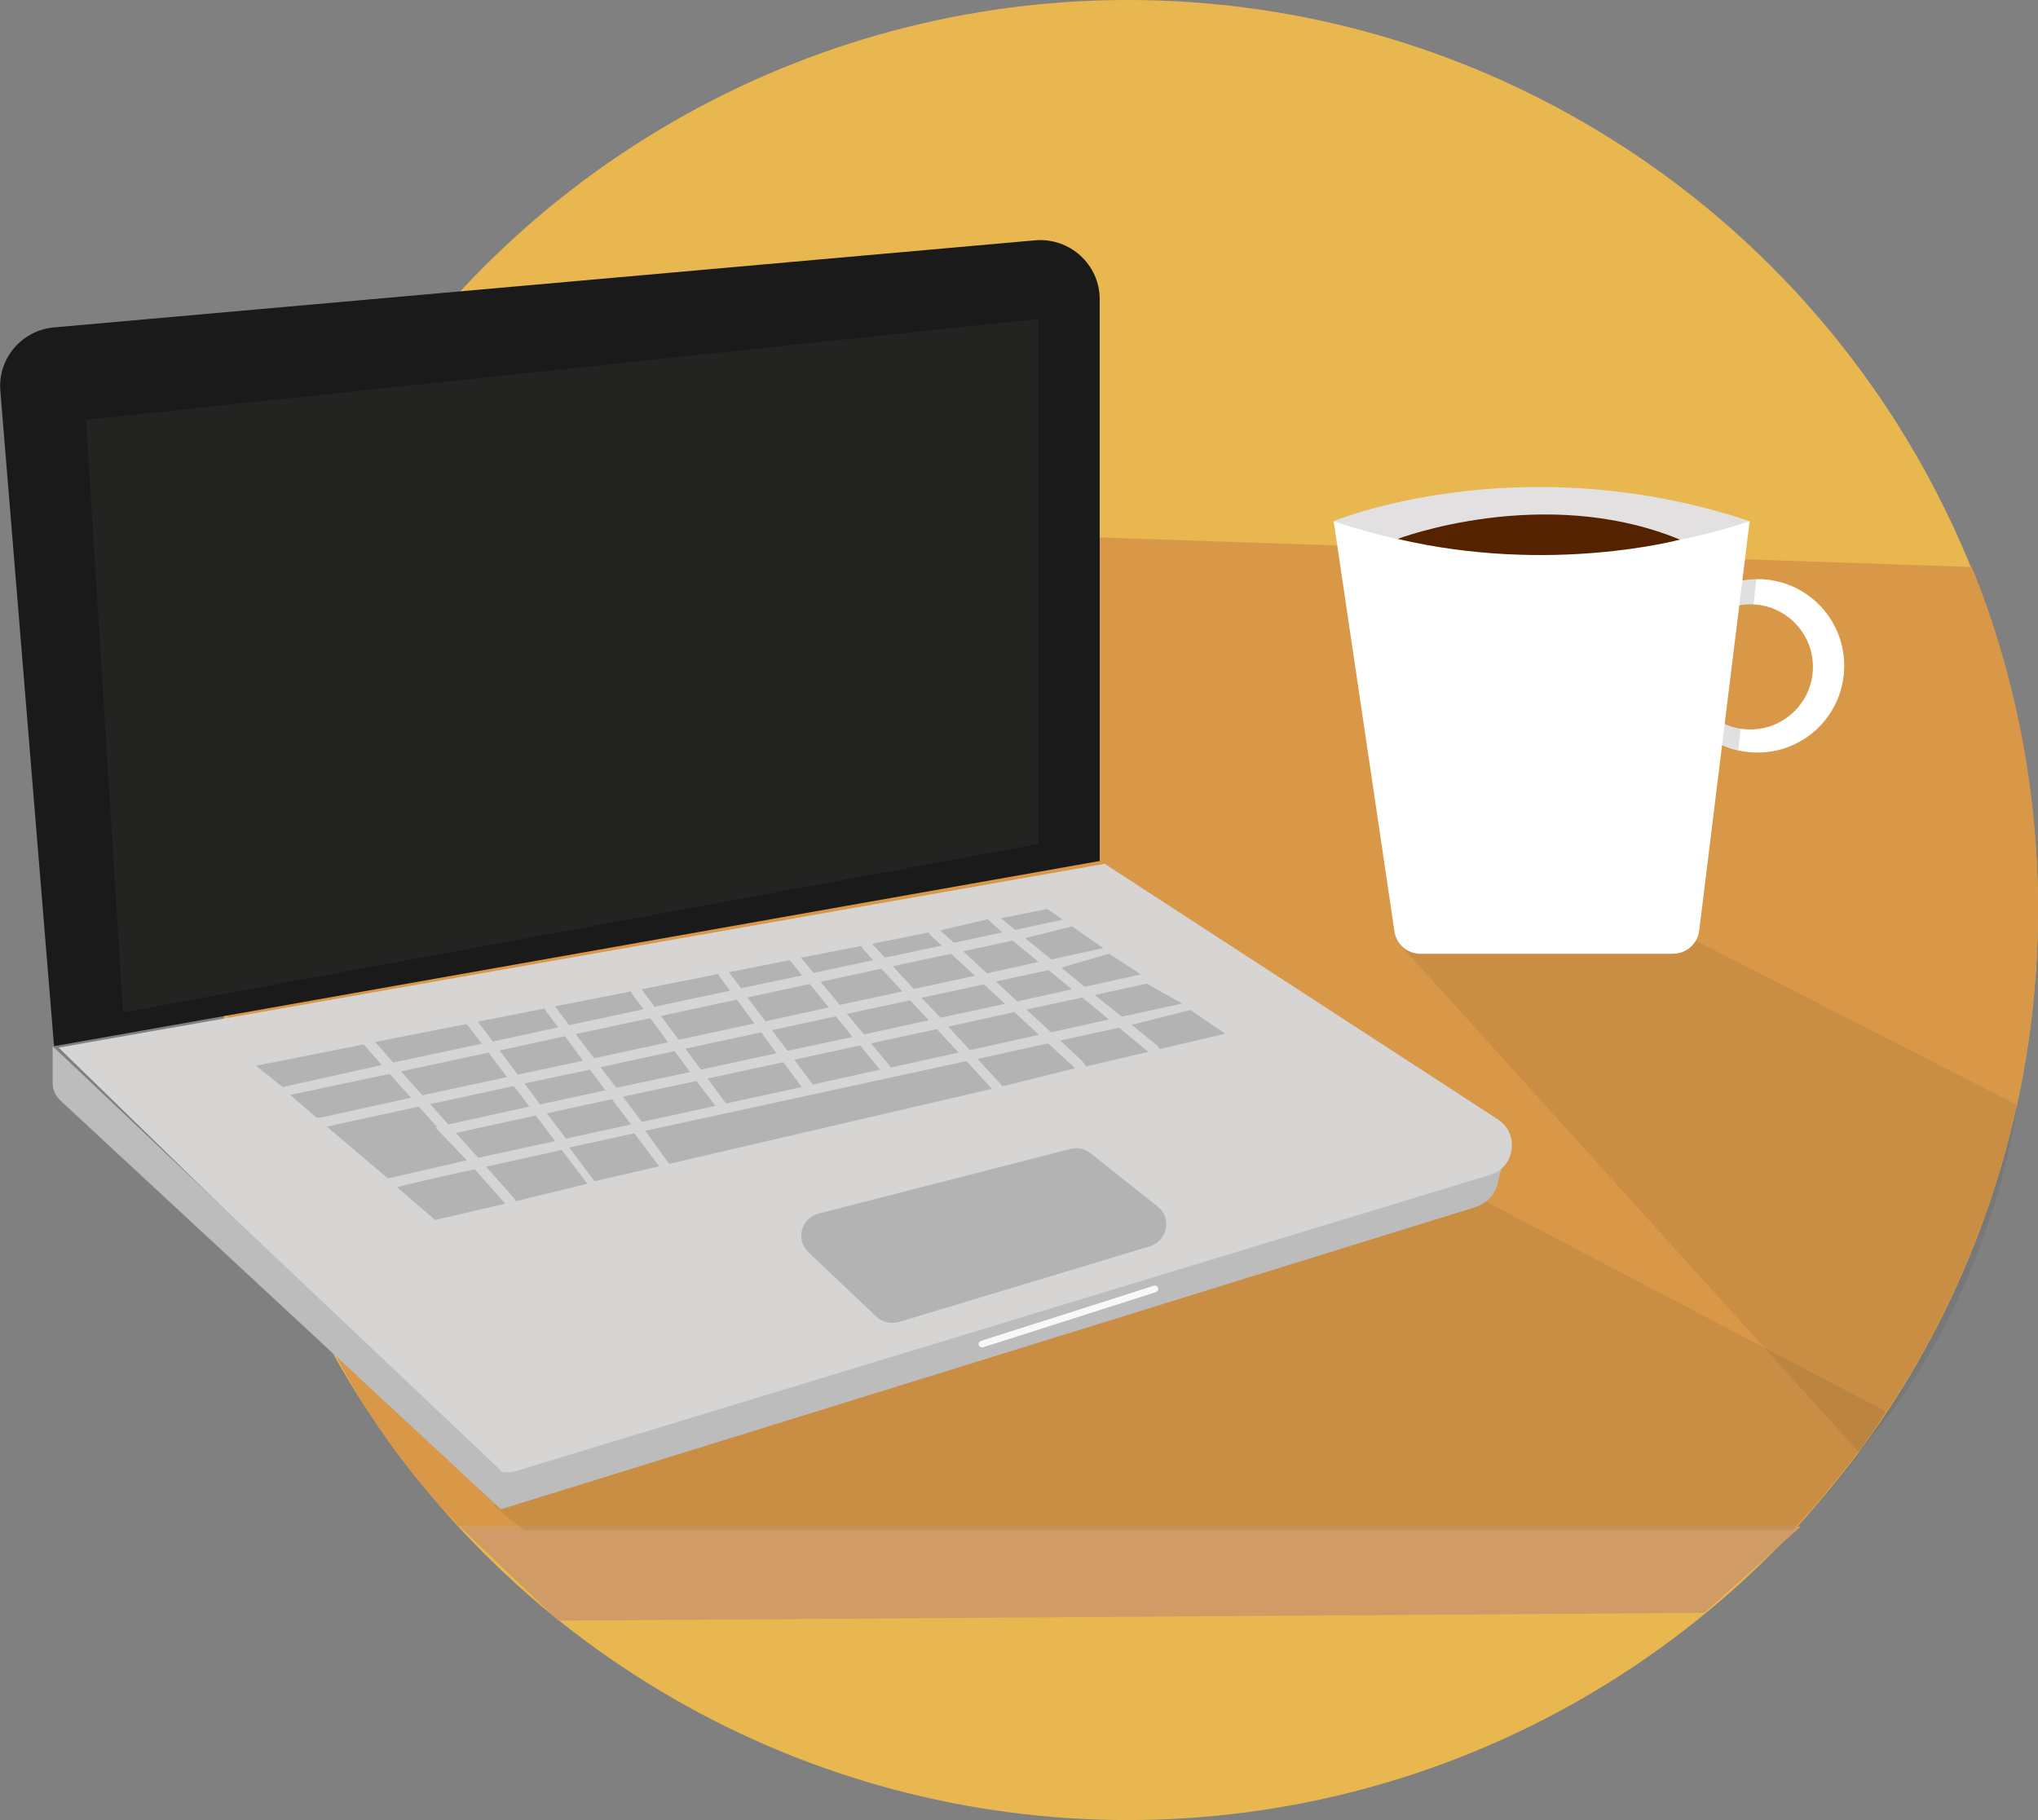 <svg xmlns="http://www.w3.org/2000/svg" viewBox="0 0 573.2 512"><rect x="0" y="0" width="573.2" height="512" fill="#808080" stroke="none"/><circle cx="317.2" cy="256" r="256" fill="#E8B750"/><path fill="#D19B65" d="M479.4 453.7L157 455.9l-27.7-26.5h377.2"/><path fill="#D99748" d="M61.2 255.6s1.2 105.6 68 173.8h376c42.2-45.6 68-106.7 68-173.8 0-34-6.6-66.4-18.6-96.1l-390.1-13.2c-29 30.6-103.3 109.3-103.3 109.3z"/><path fill="#231F20" d="M413.3 335.6l-274.6 87.9 8.7 6.9h356.8c17.9-17.1 26.1-33.4 26.1-33.4l-117-61.4z" opacity=".08"/><path fill="#FFF" d="M494.3 162.9c-13.5 0-24.4 10.9-24.4 24.4 0 13.5 10.9 24.4 24.4 24.4s24.4-10.9 24.4-24.4c0-13.5-10.9-24.4-24.4-24.4zm-2 42.3c-9.7 0-17.6-7.9-17.6-17.6 0-9.7 7.9-17.6 17.6-17.6s17.6 7.9 17.6 17.6c0 9.7-7.9 17.6-17.6 17.6z"/><path fill="none" d="M474.7 187.6c0 8.8 6.4 16 14.8 17.3l3.7-34.9h-.9c-9.7 0-17.6 7.9-17.6 17.6zm17.6 17.6c9.7 0 17.6-7.9 17.6-17.6 0-9.4-7.4-17-16.6-17.5l-3.7 34.9c.9.1 1.8.2 2.7.2z"/><path fill="#231F20" d="M474.7 187.6c0-9.7 7.9-17.6 17.6-17.6h.9l.8-7.2c-13.4.2-24.1 11-24.1 24.4 0 11.6 8.1 21.3 19 23.8l.7-6.1c-8.4-1.3-14.9-8.5-14.9-17.3z" opacity=".14"/><path fill="#231F20" d="M476.9 264.6l90.4 46.2s-6 54.1-44.5 97.7L394.1 266.1l82.8-1.5z" opacity=".08"/><path fill="#1A1A1A" d="M309.3 242.2v-158c0-9.8-8.4-17.4-18.1-16.6l-276 24.5C6.1 92.9-.7 100.9.1 110l15.1 184.3 294.1-52.1z"/><path fill="#BCBCBC" d="M422.7 326.4c1.2-2.1-.8 3.1-1.3 5.8-.6 3.5-3.1 6.3-6.5 7.4l-274.1 85v-10.9l281.9-87.3z"/><path fill="#F8F8F8" d="M324.8 362.6l-48.6 15.5m0 .9h.3l48.6-15.5c.5-.2.8-.7.6-1.2-.2-.5-.7-.8-1.2-.6l-48.6 15.5c-.5.2-.8.7-.6 1.2.1.4.5.6.9.6z"/><path fill="#D6D5D4" d="M419.1 330.5l-273.9 83.3c-3 .9-6.3.1-8.6-2.1l-120.1-117L310.7 243l110.6 71.9c6.2 4.1 4.8 13.5-2.2 15.6z"/><path fill="#BCBCBC" d="M140.8 413.6l-126-119.3v10.4c0 1.8.8 3.5 2.1 4.8l123.9 115v-10.9z"/><path fill="#232322" d="M292.1 237.4V89.7L24.2 118.1l10.4 166.7"/><path fill="#B3B3B3" d="M325.6 339.4l-18.9-15c-1.6-1.3-3.6-1.7-5.6-1.2l-70.9 18.2c-4.9 1.3-6.5 7.4-2.8 10.9l19.1 18.1c1.7 1.6 4.1 2.1 6.3 1.5l70.6-21.3c5-1.6 6.3-8 2.2-11.2zm-126.6-36l21.3-4.6 5.2 7-21.3 4.6m40.8-16.9l18.5-4 6.1 6.6-19 4.2m-27.2-2.2l18.5-4 5.6 6.8-18.9 4.2m45.6-30.6l-17.2 3.7-5.9-6.4 16.4-3.5m5.3 27.1l-6.1-6.6 18.6-4.1 6.9 6.4m-38.4-12.2l-17.6 3.8-5.4-6.5 17.1-3.7m-82 28.4l4.4 5.8-18.4 4-4.4-5.9m30.2-25.3l3.3 4.4-20.9 4.5-4-5.3 21.3-4.2m-18.5 12.6l5.1 6.9-18.4 3.9-5.1-6.8m92.6-12.1l-17.8 3.9-5.1-6.7 17.5-3.8m-73.9 36.4l18.3-4 5.4 7.1-18.3 4m16-11.8l20.7-4.4 5.3 7-20.7 4.5m121-37.3l-15.4 3.4-6-5.6 14.8-3.2m-35.7 7.8l17.5-3.8 6 5.5-18.2 3.9m-47.4 3.5l18-3.9 4.7 5.8-18.3 3.9m-110.9 3.3l-5.1-5.8 25.6-5 .6.5 3.8 5m18-9.2l3.5 4.6-18.4 4-4.2-5.6 18.8-3.7m15.7 16.5l20.8-4.5 4.4 5.9-20.8 4.4m87.9-19l-18.2 4-4.8-5.8 17.8-3.8m-43.8 6.5l-21.3 4.6-5-6.7 21.3-4.6m-24.3 5.2l5 6.8-20.8 4.5-5.2-6.8m30.9 4.1l21.3-4.6 4.3 5.9-21.3 4.6m88.4-39.3l-4-3.3 13.1-2.6 4.3 3m-131.7 73.6l-7.1-9.5 18.3-4 7 9.3m-27.4-4.6l7.2 9.5-20.1 4.9-.4-.7-8-9m14-14.4l5.4 7.2-21.6 4.7-6.3-7m74.1-44.1l3 4.1-21.2 4.5-3.7-4.9L202 274m-57.5 31.5l4.4 5.8-22.8 5-5.1-5.7m12.5 18.3l8.6 9.7-19.7 4.6-10.7-9.2c.1-.3 21.8-5.1 21.8-5.1zm-13-13.8l10.8 11.3-22.2 5.1-10.5-8.9m2.3 2.1"/><path fill="#B3B3B3" d="M117.8 311.3l5.1 5.7-24.3 5.6-6.7-5.7m8 8.3h1.1-1.1zm225.8-30.9l-7.4-6 16.5-4.2 9.8 6.7-18.4 4.3M89 314.4l-7.4-6.4 28-5.9 6 6.7-25.5 5.6M72 299.8l30.3-6 .5.6 4.6 5.2-27.9 6.2m57.9-9.7l5.2 6.9-23.8 5.1-6-6.7m75.4 26l-6.7-9.3 90.3-19.6 7.2 7.8-19.8 4.6m2.5-47.8l3.2 2.9-16 3.4-3.6-3.9 15.9-3.2m16.6-3.7l4.1 3.7-13.6 2.9-3.9-3.5m13.2 12.1l-6.7-6.2 13.9-3 7.3 6m-69.5.1l3 3.7-17.2 3.6-3.4-4.5 17.1-3.4m20.5-3.3l3 3.3-16.8 3.6-3.5-4.3 17-3.3m90.2 16.2l-17 3.7-7.6-6.1 14.6-3.2m-17 23.3l-1.2-1.6-6.1-5.7 16.5-3.6 8.3 6.8m-28.2-2.4l7.6 7-20.5 5.1-.4-.6-6.6-7.1 19.9-4.4zm15.5-26.8l-14.6 3.2-7.4-6 13.2-3.3M288.7 284l15.7-3.4 7.5 6.2-16.3 3.6m25.3-16.3l-15.8 3.5-6.6-5.4 13.4-3.9"/><path fill="#FFF" d="M470.5 268.3h-71c-3.7 0-6.8-2.7-7.3-6.3l-17.1-115.4h117l-14.2 115.3c-.5 3.6-3.6 6.4-7.4 6.4z"/><path fill="#E2E0E0" d="M375.1 146.6s52-21.6 117 0c0 0-56 20.8-117 0z"/><path fill="#520" d="M393.1 151.6s41.1-15.6 79.4.2c-.1 0-36.4 9.9-79.4-.2z"/></svg>